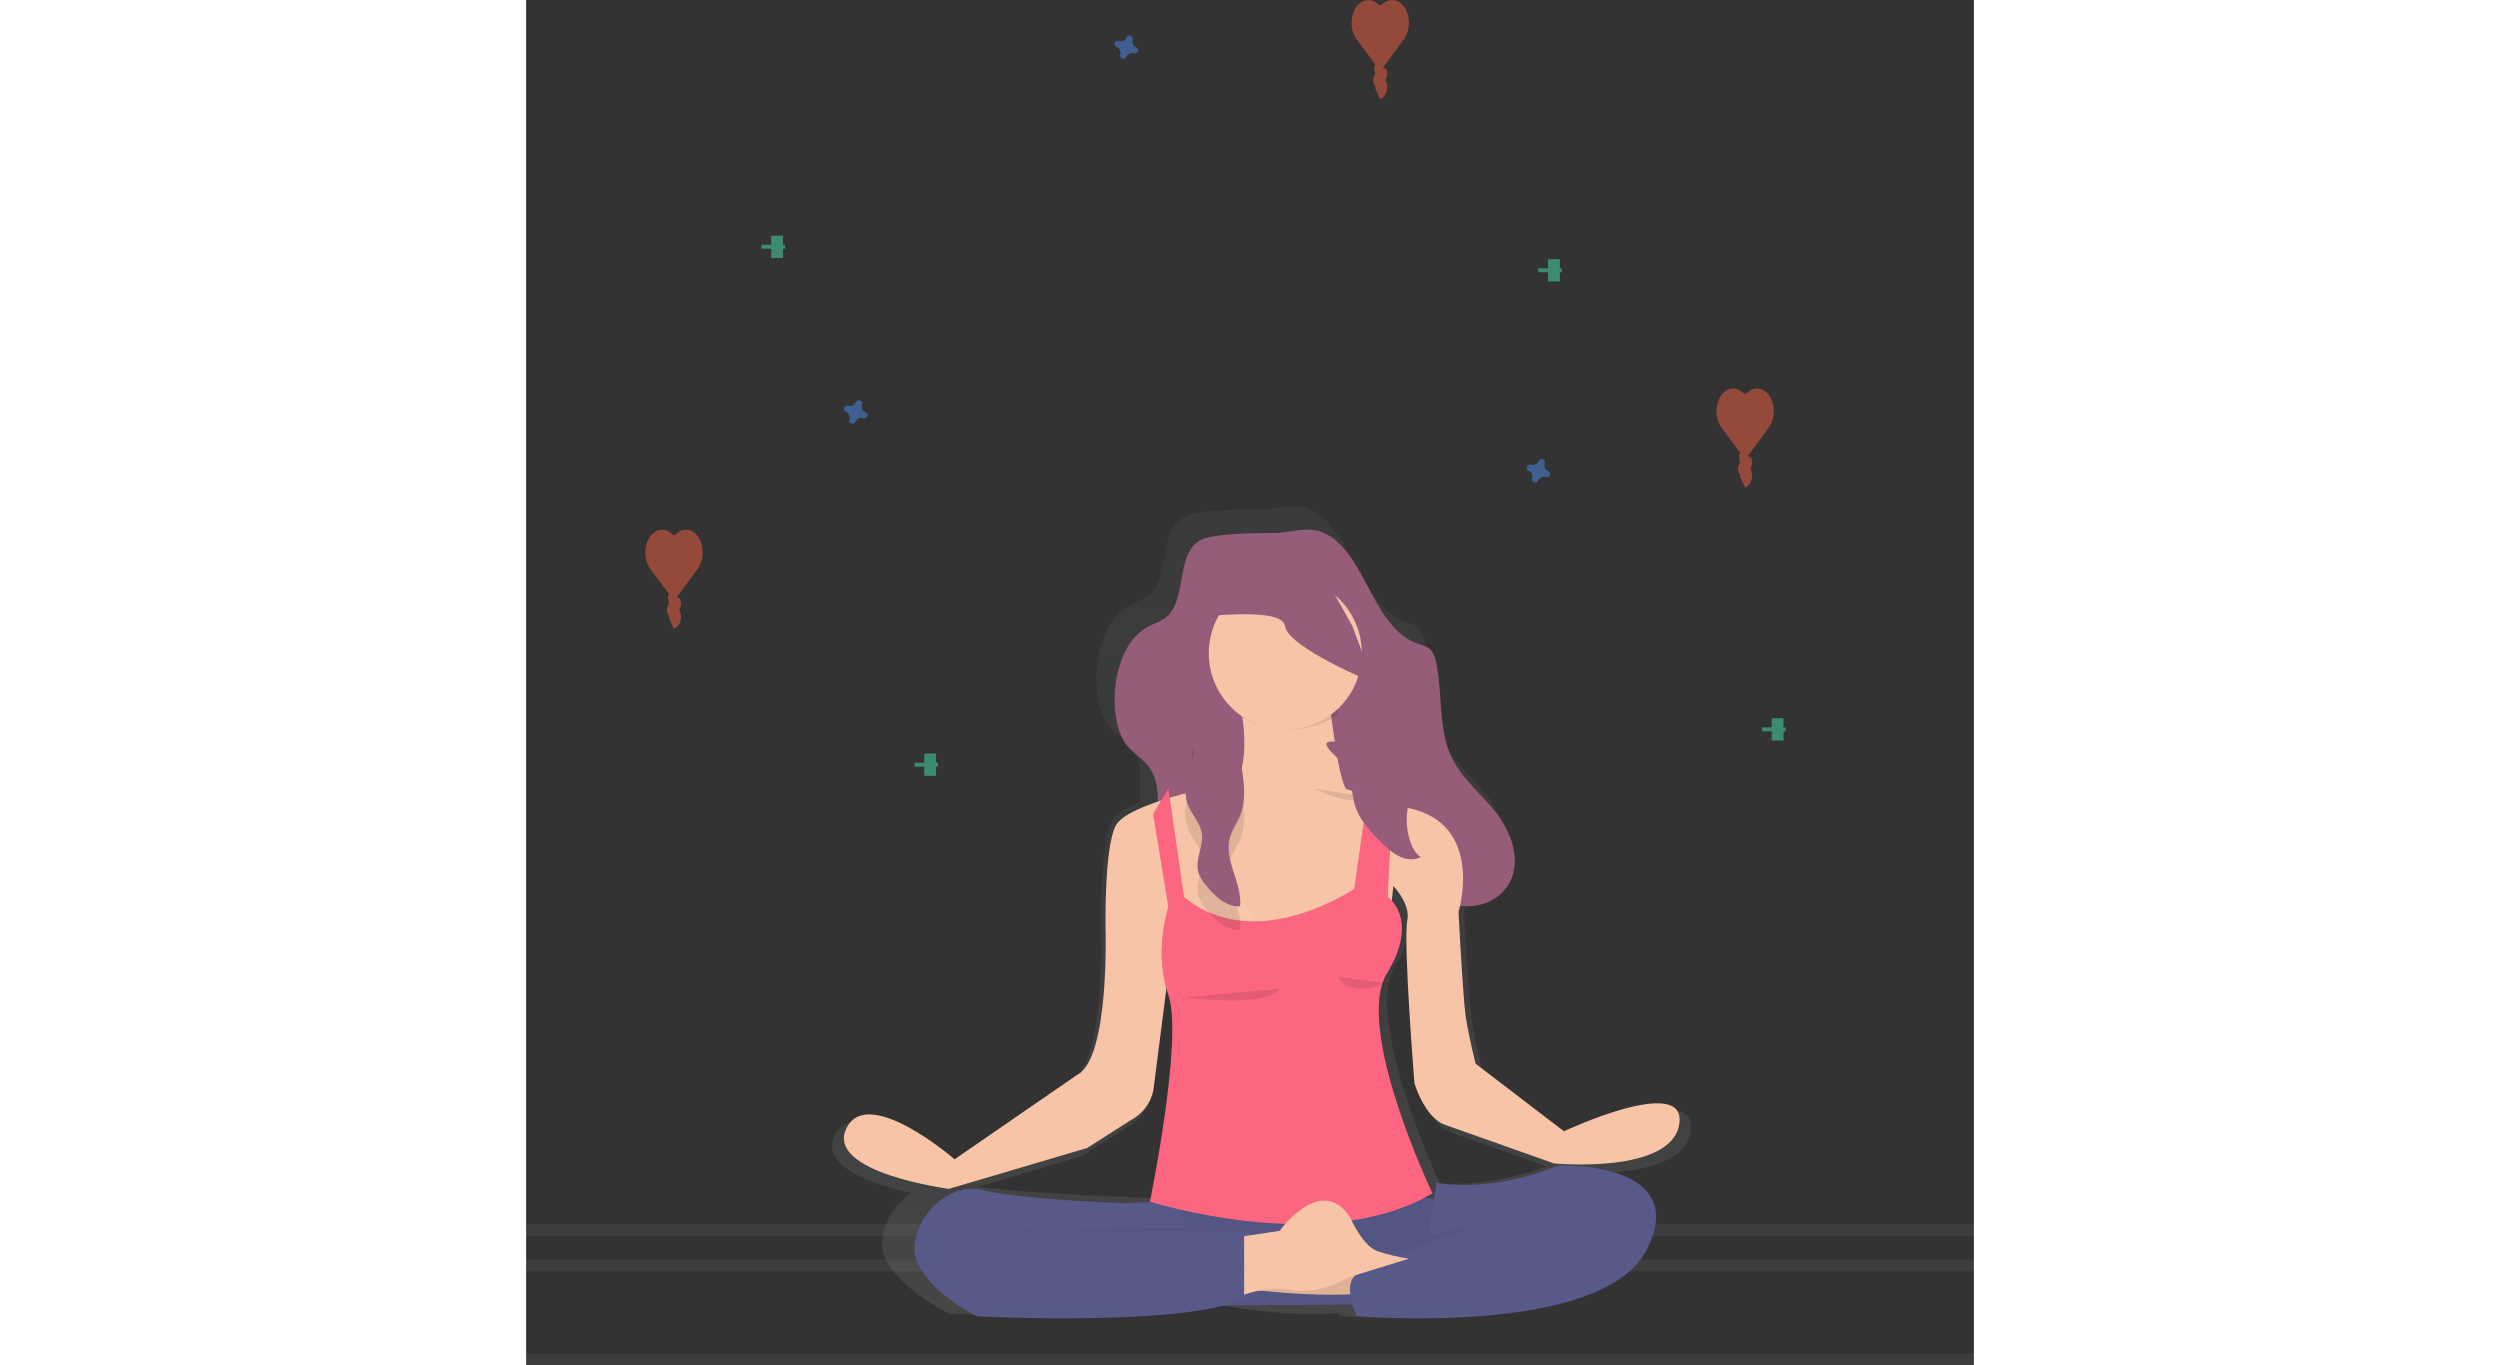 <?xml version="1.0" encoding="UTF-8"?>
<svg width="130px" height="71px" viewBox="0 0 123 116" version="1.1" xmlns="http://www.w3.org/2000/svg" xmlns:xlink="http://www.w3.org/1999/xlink">
    <rect x="0" y="0" width="123" height="116" fill="#333333" stroke="none"/>
    <!-- Generator: Sketch 64 (93537) - https://sketch.com -->
    <title>undraw_Meditation_o89g</title>
    <desc>Created with Sketch.</desc>
    <defs>
        <linearGradient x1="50%" y1="99.986%" x2="50%" y2="0.011%" id="linearGradient-1">
            <stop stop-color="#808080" stop-opacity="0.25" offset="0%"></stop>
            <stop stop-color="#808080" stop-opacity="0.12" offset="54%"></stop>
            <stop stop-color="#808080" stop-opacity="0.1" offset="100%"></stop>
        </linearGradient>
    </defs>
    <g id="Page-1" stroke="none" stroke-width="1" fill="none" fill-rule="evenodd">
        <g id="All-excercise--option-1" transform="translate(-39, -545)">
            <g id="Mediation-" transform="translate(28, 520)">
                <g id="undraw_Meditation_o89g" transform="translate(11, 25)">
                    <rect id="Rectangle" fill="#FFFFFF" fill-rule="nonzero" opacity="0.05" x="0" y="104" width="123" height="1"></rect>
                    <rect id="Rectangle" fill="#FFFFFF" fill-rule="nonzero" opacity="0.05" x="0" y="107" width="123" height="1"></rect>
                    <rect id="Rectangle" fill="#FFFFFF" fill-rule="nonzero" opacity="0.05" x="0" y="115" width="123" height="1"></rect>
                    <g id="Group" opacity="0.5" transform="translate(101, 33)">
                        <path d="M2.387,0.37 C1.807,-0.191 1.011,-0.091 0.517,0.604 C-0.019,1.393 0.007,2.615 0.575,3.362 L2.362,5.762 C2.478,5.919 2.668,5.919 2.784,5.762 L4.561,3.348 C5.126,2.597 5.147,1.375 4.608,0.59 C4.113,-0.102 3.316,-0.196 2.739,0.368 C2.634,0.471 2.493,0.471 2.387,0.37 Z" id="Path" fill="#F55F44" fill-rule="nonzero"></path>
                        <path d="M2.586,5.668 C2.544,5.772 2.544,5.899 2.586,6.004 C2.611,6.054 2.634,6.106 2.655,6.16 C2.701,6.315 2.621,6.484 2.539,6.61 C2.488,6.69 2.432,6.796 2.464,6.894 C2.481,6.929 2.501,6.961 2.525,6.987 C2.636,7.131 2.683,7.343 2.649,7.546 C2.615,7.75 2.504,7.914 2.358,7.979" id="Path" stroke="#F55F44"></path>
                    </g>
                    <g id="Group" opacity="0.5" transform="translate(10, 45)">
                        <path d="M2.387,0.37 C1.807,-0.191 1.011,-0.091 0.517,0.604 C-0.019,1.393 0.007,2.615 0.575,3.362 L2.362,5.762 C2.478,5.919 2.668,5.919 2.784,5.762 L4.561,3.348 C5.126,2.597 5.147,1.375 4.608,0.59 C4.113,-0.102 3.316,-0.196 2.739,0.368 C2.634,0.471 2.493,0.471 2.387,0.37 Z" id="Path" fill="#F55F44" fill-rule="nonzero"></path>
                        <path d="M2.586,5.668 C2.544,5.772 2.544,5.899 2.586,6.004 C2.611,6.054 2.634,6.106 2.655,6.16 C2.701,6.315 2.621,6.484 2.539,6.61 C2.488,6.69 2.432,6.796 2.464,6.894 C2.481,6.929 2.501,6.961 2.525,6.987 C2.636,7.131 2.683,7.343 2.649,7.546 C2.615,7.75 2.504,7.914 2.358,7.979" id="Path" stroke="#F55F44"></path>
                    </g>
                    <g id="Group" opacity="0.5" transform="translate(70, 0)">
                        <path d="M2.387,0.37 C1.807,-0.191 1.011,-0.091 0.517,0.604 C-0.019,1.393 0.007,2.615 0.575,3.362 L2.362,5.762 C2.478,5.919 2.668,5.919 2.784,5.762 L4.561,3.348 C5.126,2.597 5.147,1.375 4.608,0.59 C4.113,-0.102 3.316,-0.196 2.739,0.368 C2.634,0.471 2.493,0.471 2.387,0.37 L2.387,0.37 Z" id="Path" fill="#F55F44" fill-rule="nonzero"></path>
                        <path d="M2.586,5.668 C2.544,5.772 2.544,5.899 2.586,6.004 C2.611,6.054 2.634,6.106 2.655,6.16 C2.701,6.315 2.621,6.484 2.539,6.61 C2.488,6.69 2.432,6.788 2.464,6.894 C2.481,6.929 2.501,6.961 2.525,6.987 C2.636,7.131 2.683,7.343 2.649,7.546 C2.615,7.75 2.504,7.914 2.358,7.979" id="Path" stroke="#F55F44"></path>
                    </g>
                    <g id="Group" opacity="0.5" transform="translate(86, 22)" fill="#47E6B1" fill-rule="nonzero">
                        <rect id="Rectangle" x="0.824" y="0.02" width="1" height="1.889"></rect>
                        <polygon id="Rectangle" transform="translate(1, 0.964) rotate(90) translate(-1, -0.964) " points="0.833 -0.036 1.167 -0.036 1.167 1.964 0.833 1.964"></polygon>
                    </g>
                    <g id="Group" opacity="0.5" transform="translate(33, 64)" fill="#47E6B1" fill-rule="nonzero">
                        <rect id="Rectangle" x="0.824" y="0.02" width="1" height="1.889"></rect>
                        <polygon id="Rectangle" transform="translate(1, 0.964) rotate(90) translate(-1, -0.964) " points="0.833 -0.036 1.167 -0.036 1.167 1.964 0.833 1.964"></polygon>
                    </g>
                    <g id="Group" opacity="0.5" transform="translate(20, 20)" fill="#47E6B1" fill-rule="nonzero">
                        <rect id="Rectangle" x="0.824" y="0.02" width="1" height="1.889"></rect>
                        <polygon id="Rectangle" transform="translate(1, 0.964) rotate(90) translate(-1, -0.964) " points="0.833 -0.036 1.167 -0.036 1.167 1.964 0.833 1.964"></polygon>
                    </g>
                    <g id="Group" opacity="0.5" transform="translate(105, 61)" fill="#47E6B1" fill-rule="nonzero">
                        <rect id="Rectangle" x="0.824" y="0.02" width="1" height="1.889"></rect>
                        <polygon id="Rectangle" transform="translate(1, 0.964) rotate(90) translate(-1, -0.964) " points="0.833 -0.036 1.167 -0.036 1.167 1.964 0.833 1.964"></polygon>
                    </g>
                    <path d="M86.841,40.024 C86.588,39.91 86.459,39.626 86.541,39.361 C86.549,39.342 86.553,39.321 86.553,39.3 L86.553,39.3 C86.565,39.175 86.491,39.059 86.372,39.016 C86.254,38.974 86.122,39.016 86.051,39.119 L86.051,39.119 C86.039,39.136 86.029,39.154 86.021,39.173 C85.906,39.426 85.621,39.553 85.355,39.472 C85.335,39.465 85.315,39.461 85.294,39.46 L85.294,39.46 C85.172,39.452 85.059,39.525 85.017,39.639 C84.975,39.753 85.013,39.881 85.111,39.954 L85.111,39.954 C85.128,39.966 85.146,39.976 85.165,39.984 C85.419,40.097 85.548,40.382 85.465,40.646 C85.459,40.666 85.454,40.687 85.453,40.708 L85.453,40.708 C85.445,40.829 85.518,40.941 85.633,40.983 C85.747,41.025 85.876,40.987 85.949,40.89 L85.949,40.89 C85.961,40.873 85.971,40.855 85.979,40.836 C86.092,40.581 86.378,40.449 86.646,40.53 C86.666,40.536 86.686,40.54 86.706,40.542 L86.706,40.542 C86.828,40.55 86.941,40.477 86.983,40.363 C87.025,40.249 86.987,40.121 86.889,40.048 L86.889,40.048 C86.874,40.038 86.858,40.03 86.841,40.024 L86.841,40.024 Z" id="Path" fill="#4D8AF0" fill-rule="nonzero" opacity="0.5"></path>
                    <path d="M28.834,35.024 C28.582,34.91 28.454,34.626 28.536,34.361 C28.543,34.342 28.547,34.321 28.548,34.3 L28.548,34.3 C28.559,34.175 28.485,34.059 28.367,34.016 C28.249,33.974 28.118,34.016 28.047,34.119 L28.047,34.119 C28.035,34.136 28.025,34.154 28.017,34.173 C27.903,34.426 27.619,34.553 27.354,34.472 C27.334,34.465 27.313,34.461 27.293,34.46 L27.293,34.46 C27.171,34.452 27.059,34.525 27.017,34.639 C26.975,34.753 27.013,34.881 27.11,34.954 L27.11,34.954 C27.127,34.966 27.145,34.976 27.164,34.984 C27.42,35.095 27.552,35.38 27.47,35.646 C27.464,35.666 27.46,35.687 27.458,35.708 L27.458,35.708 C27.451,35.829 27.524,35.941 27.638,35.983 C27.752,36.025 27.88,35.987 27.953,35.89 L27.953,35.89 C27.965,35.873 27.975,35.855 27.983,35.836 C28.095,35.581 28.38,35.449 28.648,35.53 C28.667,35.536 28.687,35.54 28.707,35.542 L28.707,35.542 C28.829,35.55 28.941,35.477 28.983,35.363 C29.025,35.249 28.987,35.121 28.89,35.048 L28.89,35.048 C28.872,35.038 28.854,35.03 28.834,35.024 Z" id="Path" fill="#4D8AF0" fill-rule="nonzero" opacity="0.5"></path>
                    <path d="M51.834,4.02 C51.582,3.907 51.454,3.624 51.536,3.36 C51.543,3.34 51.547,3.32 51.548,3.299 L51.548,3.299 C51.559,3.175 51.485,3.059 51.367,3.016 C51.249,2.974 51.118,3.016 51.047,3.119 L51.047,3.119 C51.035,3.136 51.025,3.154 51.017,3.173 C50.906,3.427 50.621,3.558 50.354,3.477 C50.334,3.471 50.313,3.467 50.293,3.465 L50.293,3.465 C50.171,3.458 50.059,3.53 50.017,3.644 C49.975,3.758 50.013,3.885 50.11,3.958 L50.11,3.958 C50.127,3.97 50.145,3.98 50.164,3.987 C50.42,4.098 50.552,4.382 50.47,4.648 C50.464,4.668 50.46,4.688 50.458,4.709 L50.458,4.709 C50.451,4.83 50.524,4.941 50.638,4.983 C50.752,5.025 50.88,4.987 50.953,4.89 L50.953,4.89 C50.965,4.874 50.975,4.856 50.983,4.837 C51.095,4.582 51.38,4.451 51.648,4.532 C51.667,4.538 51.687,4.542 51.707,4.544 L51.707,4.544 C51.829,4.551 51.941,4.479 51.983,4.365 C52.025,4.252 51.987,4.124 51.89,4.051 L51.89,4.051 C51.873,4.039 51.854,4.028 51.834,4.02 Z" id="Path" fill="#4D8AF0" fill-rule="nonzero" opacity="0.5"></path>
                    <path d="M88.896,96.722 L81.189,90.768 C81.189,90.768 80.568,88.289 80.319,86.553 C80.071,84.816 79.697,77.376 79.697,77.376 C79.874,76.732 79.991,76.073 80.047,75.407 C80.123,75.391 80.205,75.372 80.276,75.352 C81.445,75.053 82.406,74.219 82.872,73.101 C83.664,71.119 82.641,68.777 81.346,67.206 C80.05,65.635 78.419,64.373 77.567,62.427 C76.515,60.029 76.874,57.128 76.338,54.502 C76.286,54.135 76.151,53.784 75.942,53.478 C75.607,53.062 75.086,52.973 74.622,52.807 C73.152,52.281 72.05,50.846 71.19,49.347 C69.798,46.917 68.357,43.221 65.488,43.011 C64.422,42.933 63.311,43.295 62.232,43.291 C60.561,43.291 58.906,43.312 57.249,43.543 C56.657,43.624 56.044,43.736 55.55,44.128 C53.854,45.479 54.622,49.046 52.987,50.5 C52.501,50.93 51.879,51.087 51.329,51.383 C49.257,52.498 48.337,55.473 48.459,58.147 C48.518,59.403 48.776,60.708 49.512,61.624 C50.097,62.356 50.927,62.777 51.472,63.551 C52.347,64.797 52.229,66.452 52.134,68.135 C50.962,68.629 50.021,69.196 49.725,69.806 C48.72,71.856 48.85,78.866 48.85,78.866 C48.85,78.866 49.223,90.337 46.362,91.77 L35.668,99.21 C35.668,99.21 28.082,92.577 26.216,96.483 C24.941,99.155 29.597,100.666 32.67,101.355 C30.733,102.738 29.661,105.293 30.568,107.023 C31.994,109.752 35.979,111.611 35.979,111.611 C35.979,111.611 51.175,112.349 58.2,110.765 L58.315,110.765 C61.298,111.309 65.577,111.881 69.009,111.536 C69.076,111.696 69.122,111.798 69.122,111.798 C69.122,111.798 91.137,113.658 95.114,106.094 C97.154,102.213 95.025,100.423 92.466,99.597 C95.331,99.368 98.593,98.562 98.969,96.11 C99.653,91.637 88.896,96.722 88.896,96.722 Z M86.678,99.094 C82.649,100.569 79.38,100.652 77.638,100.542 C76.783,98.665 73.216,90.539 73.122,85.098 C73.146,83.884 73.36,82.823 73.843,82.027 C74.879,80.311 75.186,78.965 75.151,77.944 C75.151,77.869 75.151,77.794 75.151,77.721 C75.156,77.409 75.127,77.097 75.063,76.792 C75.233,77.212 75.283,77.673 75.208,78.12 C74.836,80.042 75.831,92.505 75.831,92.505 C75.831,92.505 76.638,95.296 78.317,96.101 L86.678,99.094 Z M47.229,98.21 L51.096,95.729 C51.096,95.729 52.9,94.861 53.087,92.753 L54.362,82.68 C54.448,83.112 54.562,83.537 54.703,83.955 C54.927,84.616 55.019,85.584 55.038,86.738 C54.989,92.36 53.087,101.688 53.087,101.688 L53.109,101.688 C53.109,101.715 53.1,101.737 53.097,101.755 L52.962,101.763 C49.834,101.667 42.544,101.393 38.464,100.824 L47.229,98.21 Z M40.485,104.081 L40.485,104.1 L39.534,104.1 L40.485,104.081 Z" id="Shape" fill="url(#linearGradient-1)" fill-rule="nonzero"></path>
                    <path d="M72.281,51.249 C73.122,52.724 74.208,54.142 75.653,54.652 C76.107,54.813 76.616,54.904 76.937,55.314 C77.143,55.616 77.277,55.961 77.327,56.322 C77.852,58.904 77.501,61.757 78.531,64.119 C79.366,66.03 80.964,67.275 82.234,68.816 C83.504,70.358 84.5,72.663 83.731,74.612 C83.277,75.709 82.334,76.53 81.186,76.827 C80.123,77.117 79.013,76.996 77.934,76.805 C76.512,76.552 75.063,76.162 73.878,75.197 C71.828,73.528 70.961,70.535 69.888,67.871 C69.384,66.624 68.715,65.317 67.607,64.871 C66.338,64.36 64.911,65.214 64.087,66.466 C63.264,67.718 62.899,69.292 62.499,70.807 C62.05,72.517 61.481,74.292 60.298,75.411 C59.251,76.433 57.701,76.743 56.342,76.202 C55.025,75.654 53.985,74.263 53.681,72.651 C53.215,70.167 54.333,67.185 52.96,65.22 C52.427,64.46 51.613,64.045 51.041,63.325 C50.327,62.423 50.067,61.139 50.011,59.905 C49.89,57.272 50.791,54.338 52.822,53.248 C53.365,52.957 53.97,52.805 54.447,52.38 C56.053,50.951 55.295,47.442 56.957,46.111 C57.438,45.723 58.042,45.615 58.623,45.533 C60.251,45.308 61.868,45.283 63.504,45.288 C64.562,45.288 65.653,44.934 66.696,45.011 C69.506,45.222 70.918,48.858 72.281,51.249 Z" id="Path" fill="#965D7B" fill-rule="nonzero"></path>
                    <polygon id="Path" fill="#575988" fill-rule="nonzero" points="43 103.643 43.592 111 85 110.741 84.21 102.709 70.211 101 45.662 102.555"></polygon>
                    <polygon id="Path" fill="#000000" fill-rule="nonzero" opacity="0.05" points="43 103.643 43.592 111 85 110.741 84.21 102.709 70.211 101 45.662 102.555"></polygon>
                    <path d="M70.823,108 L57,108.907 C57,108.907 66.471,110.596 72,109.775 L70.823,108 Z" id="Path" fill="#F7C4A7" fill-rule="nonzero"></path>
                    <path d="M70.823,108 L57,108.907 C57,108.907 66.471,110.596 72,109.775 L70.823,108 Z" id="Path" fill="#000000" fill-rule="nonzero" opacity="0.1"></path>
                    <path d="M60.157,58 C60.157,58 62.766,65.324 58.91,68.592 C55.054,71.86 58.23,81 58.23,81 L73.086,80.273 C73.086,80.273 74.559,69.984 73.765,67.805 C73.765,67.805 70.25,68.895 69.456,66.595 C68.663,64.295 68.095,58 68.095,58 L60.157,58 Z" id="Path" fill="#F7C4A7" fill-rule="nonzero"></path>
                    <path d="M55.387,102.389 C55.387,102.389 42.676,102.09 38.939,101.129 C35.202,100.169 31.98,104.779 33.303,107.414 C34.626,110.05 38.304,111.835 38.304,111.835 C38.304,111.835 57.227,112.791 61.31,110.103 C61.31,110.103 62.863,105.503 61.31,104.607 L41.584,104.607 L56.133,104.308 L55.387,102.389 Z" id="Path" fill="#575988" fill-rule="nonzero"></path>
                    <path d="M77.341,100.48 C77.341,100.48 81.71,101.465 87.729,99.003 C87.729,99.003 99.004,98.635 95.226,106.138 C91.448,113.641 70.553,111.801 70.553,111.801 C70.553,111.801 69.309,109.031 70.553,108.293 C71.797,107.555 82.595,102.815 85.959,103.062 L76.627,104.969 L77.341,100.48 Z" id="Path" fill="#575988" fill-rule="nonzero"></path>
                    <path d="M69,60.703 C68.765,59.214 68.627,58 68.627,58 L60,58 C60.398,58.959 60.675,59.951 60.825,60.96 C63.31,62.437 66.65,62.332 69,60.703 L69,60.703 Z" id="Path" fill="#000000" fill-rule="nonzero" opacity="0.1"></path>
                    <circle id="Oval" fill="#F7C4A7" fill-rule="nonzero" cx="64.5" cy="55.5" r="6.5"></circle>
                    <path d="M59.021,66.716 C59.021,66.716 51.038,68.21 50.071,70.179 C49.104,72.148 49.225,78.9 49.225,78.9 C49.225,78.9 49.587,89.949 46.806,91.323 L36.403,98.491 C36.403,98.491 29.026,92.101 27.21,95.863 C25.395,99.624 35.92,101 35.92,101 L47.652,97.537 L51.402,95.148 C51.402,95.148 53.155,94.312 53.337,92.28 L54.909,79.977 L61.2,78.184 L71.359,78.184 L72.72,74.347 C72.72,74.347 75.23,76.333 74.867,78.184 C74.503,80.035 75.472,92.035 75.472,92.035 C75.472,92.035 76.258,94.722 77.891,95.497 L87.326,98.842 C87.326,98.842 97.303,99.797 97.969,95.497 C98.636,91.197 88.172,96.11 88.172,96.11 L80.667,90.37 C80.667,90.37 80.063,87.98 79.821,86.307 C79.579,84.634 79.217,77.468 79.217,77.468 C79.217,77.468 81.515,69.941 74.862,68.629 L66.274,66 L59.021,66.716 Z" id="Path" fill="#F7C4A7" fill-rule="nonzero"></path>
                    <path d="M53.332,68.944 L54.569,77.058 C54.569,77.058 53.297,80.832 54.569,84.545 C55.84,88.258 53,102.094 53,102.094 C53,102.094 67.899,106.828 77,101.374 C77,101.374 70.305,87.361 73.139,82.69 C75.973,78.019 73.187,76.192 73.187,76.192 L73.623,67.6 L71.572,67 L70.366,75.504 C70.366,75.504 62.042,81.253 55.89,76.224 L54.562,67 L53.332,68.944 Z" id="Path" fill="#000000" fill-rule="nonzero" opacity="0.1"></path>
                    <path d="M62,77.976 C60.944,76.138 58.78,75.475 57,76.444 C58.597,77.752 60.358,78.101 62,77.976 Z" id="Path" fill="#FFFFFF" fill-rule="nonzero" opacity="0.07"></path>
                    <path d="M68,77.979 C69.055,76.139 71.22,75.475 73,76.445 C71.405,77.748 69.644,78.096 68,77.979 Z" id="Path" fill="#FFFFFF" fill-rule="nonzero" opacity="0.07"></path>
                    <path d="M53.332,69.366 L54.569,77.06 C54.569,77.06 53.297,80.834 54.569,84.547 C55.84,88.26 53,102.094 53,102.094 C53,102.094 67.899,106.828 77,101.375 C77,101.375 70.305,87.362 73.139,82.691 C75.973,78.02 73.187,76.192 73.187,76.192 L73.623,67.598 L71.572,67 L70.366,75.504 C70.366,75.504 62.042,81.253 55.89,76.222 L54.562,67 L53.332,69.366 Z" id="Path" fill="#000000" fill-rule="nonzero" opacity="0.1"></path>
                    <path d="M53.272,69.186 L54.569,77.06 C54.569,77.06 53.297,80.834 54.569,84.547 C55.84,88.26 53,102.094 53,102.094 C53,102.094 67.899,106.828 77,101.375 C77,101.375 70.305,87.36 73.139,82.689 C75.973,78.018 73.187,76.192 73.187,76.192 L73.623,67.598 L71.572,67 L70.366,75.504 C70.366,75.504 62.042,81.253 55.89,76.222 L54.562,67 L53.272,69.186 Z" id="Path" fill="#FC6681" fill-rule="nonzero"></path>
                    <path d="M61,105.02 L64.02,104.571 C64.02,104.571 67.506,99.653 70.004,103.421 C70.004,103.421 71.049,105.848 72.327,106.294 C73.201,106.585 74.095,106.799 75,106.934 L69.829,108.531 C69.829,108.531 67.564,110 65.182,109.616 C63.78,109.381 62.347,109.512 61,110 L61,105.02 Z" id="Path" fill="#F7C4A7" fill-rule="nonzero"></path>
                    <path d="M56,84.738 C56,84.738 62.837,85.677 64,84" id="Path" fill="#000000" fill-rule="nonzero" opacity="0.1"></path>
                    <path d="M69,83 C69,83 69.8,84.852 73,83.515" id="Path" fill="#000000" fill-rule="nonzero" opacity="0.1"></path>
                    <path d="M57,67 C57,67 60.366,68.69 61,67.676" id="Path" fill="#000000" fill-rule="nonzero" opacity="0.1"></path>
                    <path d="M67,67 C67,67 70.366,68.69 71,67.676" id="Path" fill="#000000" fill-rule="nonzero" opacity="0.1"></path>
                    <path d="M60.534,105 C60.534,105 61.582,108.848 60.534,108.984 C59.486,109.12 58,108.35 58,108.264 C58,108.178 58.661,105.73 58.661,105.73 L60.534,105 Z" id="Path" fill="#000000" fill-rule="nonzero" opacity="0.1"></path>
                    <path d="M60.535,105 C60.535,105 61.582,108.848 60.535,108.984 C59.488,109.12 58,108.35 58,108.264 C58,108.178 58.661,105.73 58.661,105.73 L60.535,105 Z" id="Path" fill="#575988" fill-rule="nonzero"></path>
                    <path d="M56.395,67.118 C55.974,68.179 55.825,69.432 56.271,70.481 C56.612,71.281 57.278,71.929 57.406,72.799 C57.567,73.892 56.823,75.001 57.101,76.065 C57.207,76.472 57.454,76.817 57.705,77.14 C58.468,78.121 59.481,79.072 60.659,78.996 C60.846,77.016 59.273,75.096 59.788,73.187 C59.972,72.503 60.405,71.934 60.667,71.282 C61.101,70.201 61.039,68.965 60.882,67.797 C60.654,66.102 60.075,64.025 58.531,63.232 C57.822,62.868 56.815,62.84 56.563,63.831 C56.424,64.36 56.748,64.857 56.791,65.374 C56.845,66.031 56.629,66.529 56.395,67.118 Z" id="Path" fill="#000000" fill-rule="nonzero" opacity="0.1"></path>
                    <path d="M56.395,65.119 C55.974,66.181 55.825,67.432 56.271,68.482 C56.612,69.281 57.278,69.93 57.406,70.799 C57.567,71.892 56.823,73.001 57.101,74.065 C57.207,74.472 57.454,74.818 57.705,75.141 C58.468,76.121 59.481,77.072 60.659,76.996 C60.846,75.016 59.273,73.096 59.788,71.187 C59.972,70.503 60.405,69.934 60.667,69.282 C61.101,68.2 61.039,66.965 60.882,65.797 C60.654,64.102 60.075,62.025 58.531,61.232 C57.822,60.867 56.815,60.841 56.563,61.831 C56.424,62.36 56.748,62.857 56.791,63.374 C56.845,64.03 56.629,64.529 56.395,65.119 Z" id="Path" fill="#965D7B" fill-rule="nonzero"></path>
                    <path d="M56,52.576 C56,52.576 64.253,51.357 64.48,53.184 C64.706,55.011 72,58 72,58 L70.19,53.184 L66.854,47.214 C66.854,47.214 60.746,46.732 60.466,47.214 C60.186,47.696 56.959,49.285 56.959,49.285 L56,52.576 Z" id="Path" fill="#000000" fill-rule="nonzero" opacity="0.1"></path>
                    <path d="M56,52.576 C56,52.576 64.253,51.357 64.48,53.184 C64.706,55.011 72,58 72,58 L70.19,53.184 L66.854,47.214 C66.854,47.214 60.746,46.732 60.466,47.214 C60.186,47.696 56.959,49.285 56.959,49.285 L56,52.576 Z" id="Path" fill="#965D7B" fill-rule="nonzero"></path>
                    <path d="M68.891,64.363 C69.427,64.904 69.806,65.544 69.998,66.23 C70.181,66.888 70.197,67.573 70.362,68.23 C70.732,69.631 71.833,70.809 72.98,71.869 C73.352,72.254 73.807,72.576 74.32,72.819 C74.845,73.037 75.514,73.082 76,72.819 C75.538,72.499 75.287,72.01 75.122,71.527 C74.889,70.851 74.786,70.148 74.815,69.445 C74.865,68.271 75.273,67.031 74.694,65.96 C74.36,65.341 73.736,64.871 73.101,64.45 C72.66,64.149 72.184,63.885 71.68,63.663 C70.74,63.269 69.665,63.096 68.628,63.009 C67.278,62.893 68.459,63.933 68.891,64.363 Z" id="Path" fill="#000000" fill-rule="nonzero" opacity="0.1"></path>
                    <path d="M68.891,64.366 C69.428,64.906 69.807,65.545 69.998,66.231 C70.181,66.889 70.197,67.573 70.362,68.231 C70.732,69.632 71.833,70.809 72.98,71.87 C73.352,72.254 73.807,72.576 74.32,72.819 C74.845,73.037 75.514,73.082 76,72.819 C75.538,72.499 75.287,72.012 75.122,71.527 C74.889,70.852 74.786,70.149 74.815,69.445 C74.865,68.271 75.273,67.031 74.694,65.961 C74.36,65.344 73.736,64.874 73.101,64.451 C72.66,64.149 72.184,63.885 71.68,63.663 C70.74,63.269 69.665,63.096 68.628,63.009 C67.278,62.895 68.459,63.935 68.891,64.366 Z" id="Path" fill="#965D7B" fill-rule="nonzero"></path>
                </g>
            </g>
        </g>
    </g>
</svg>